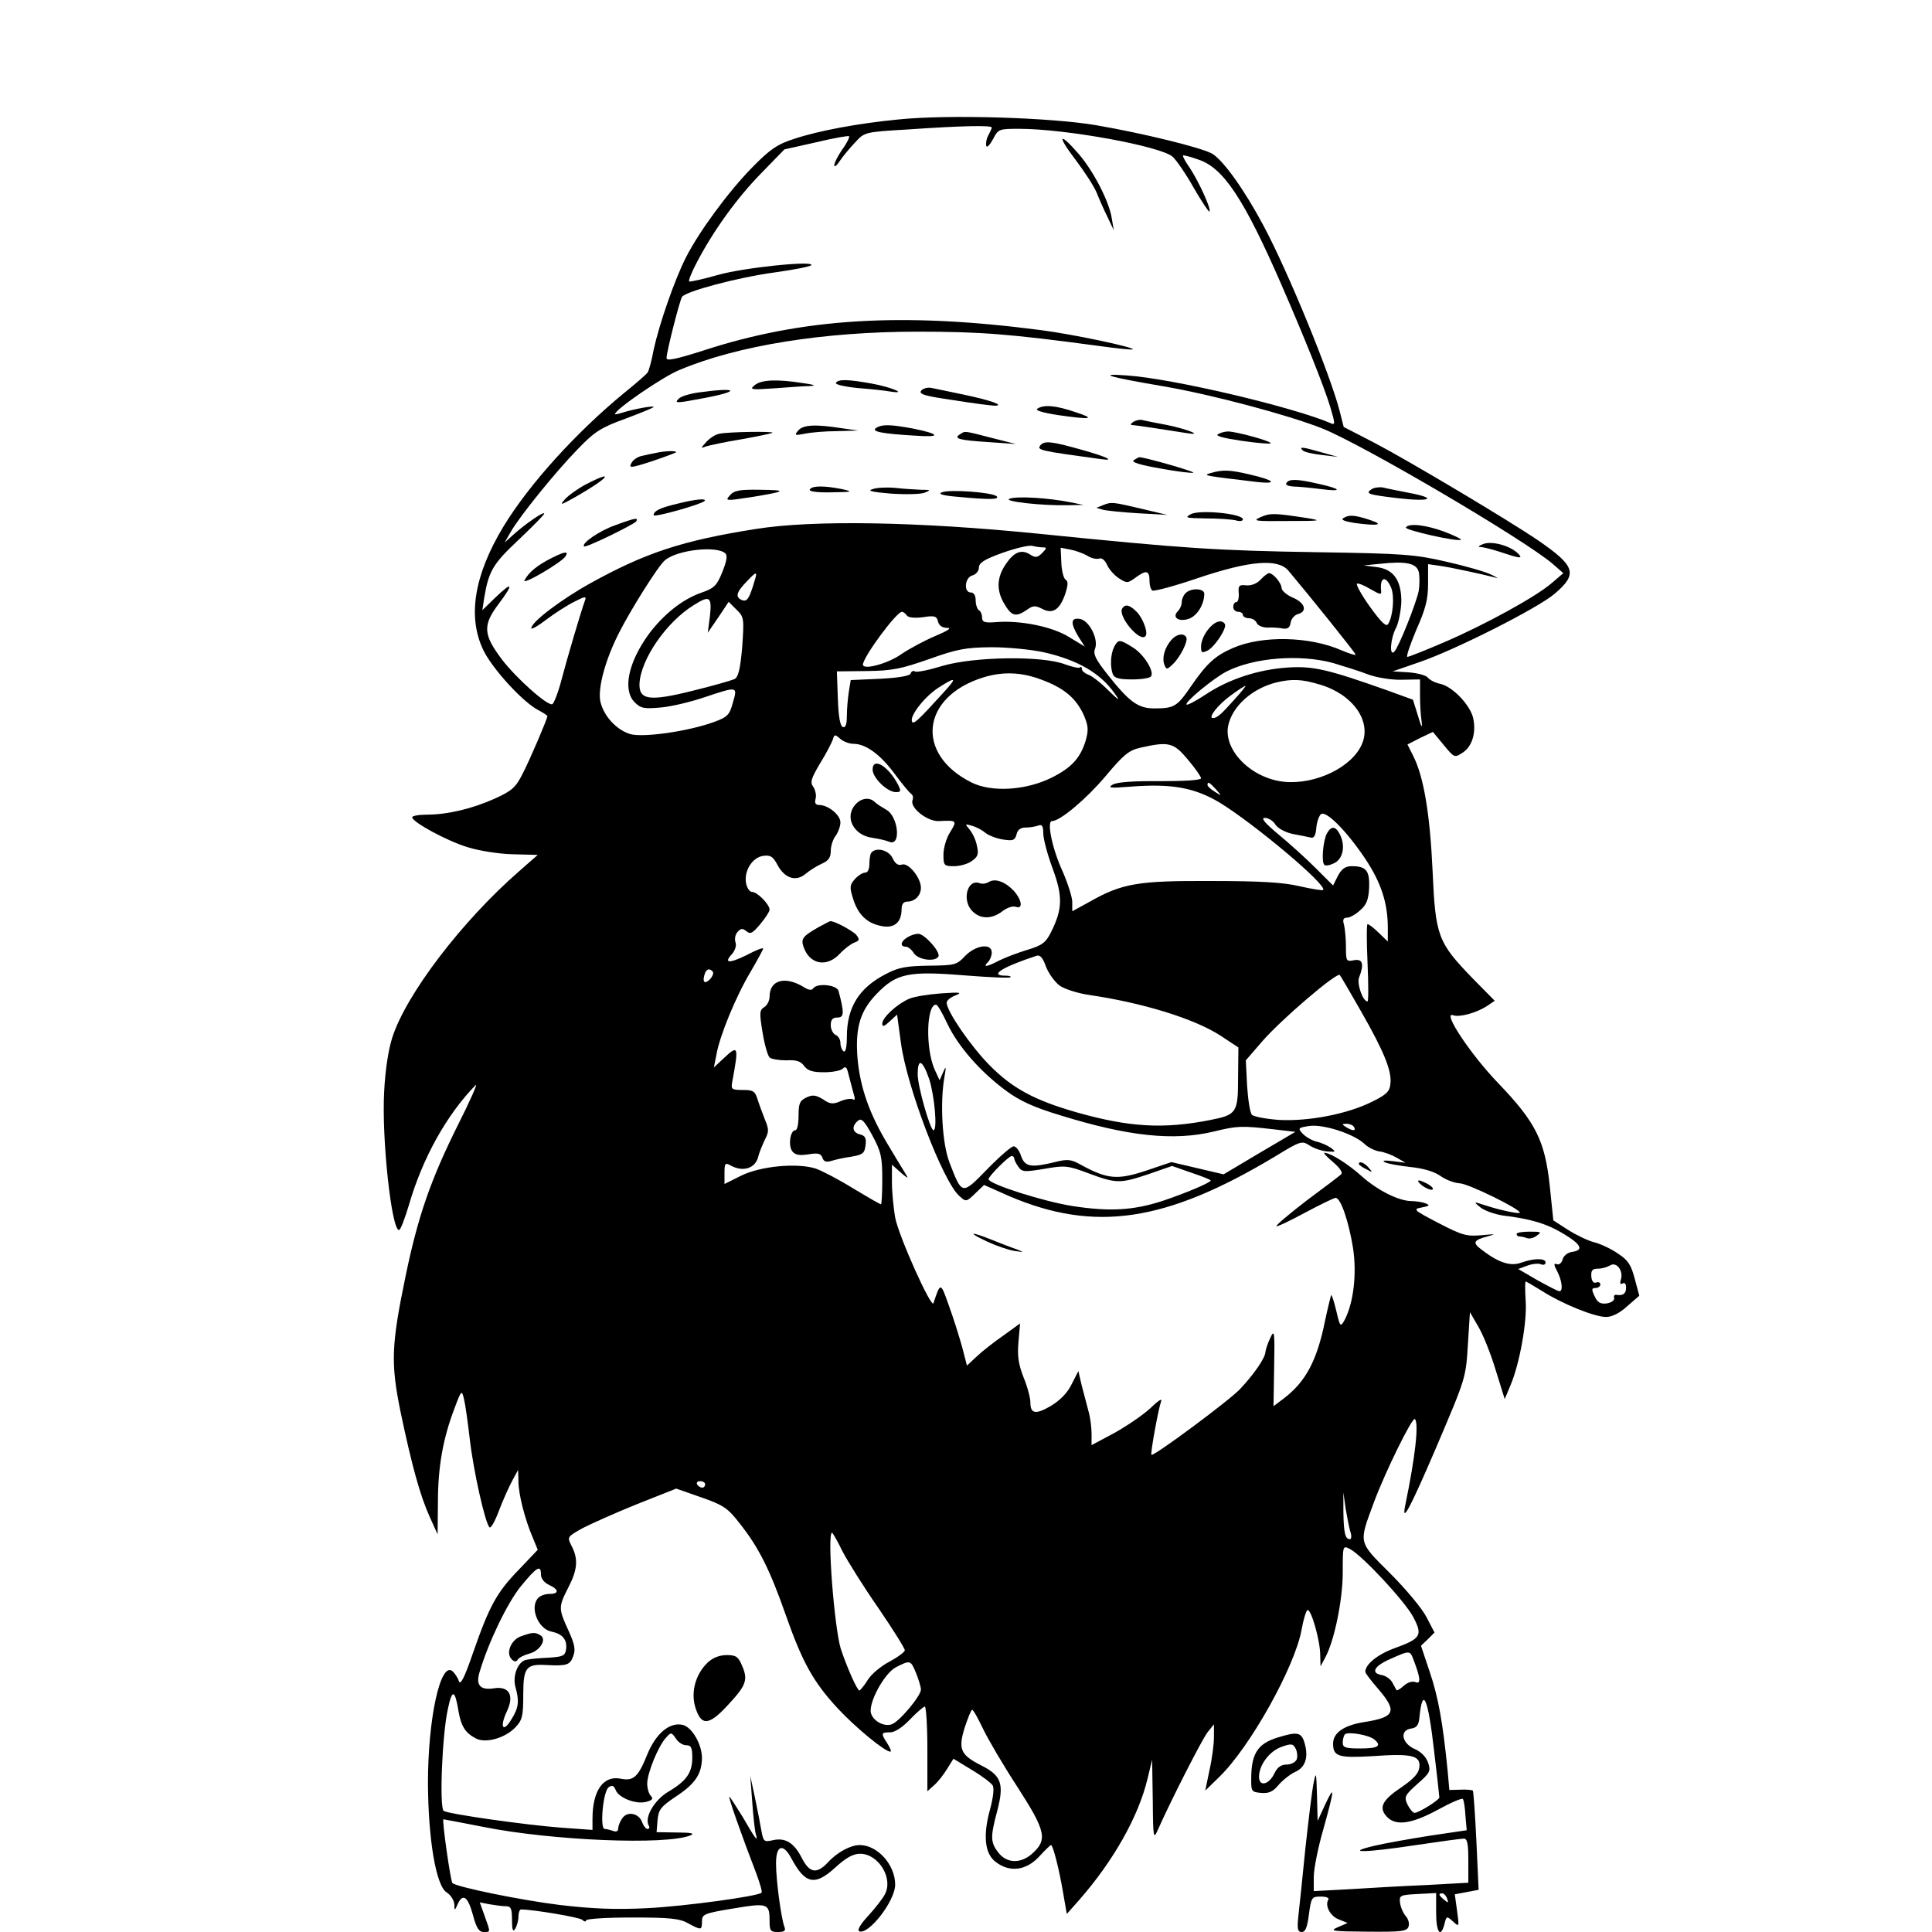 <?xml version="1.0" standalone="no"?>
<!DOCTYPE svg PUBLIC "-//W3C//DTD SVG 20010904//EN"
 "http://www.w3.org/TR/2001/REC-SVG-20010904/DTD/svg10.dtd">
<svg version="1.0" xmlns="http://www.w3.org/2000/svg"
 width="600pt" height="600pt" viewBox="0 0 600 600"
 preserveAspectRatio="xMidYMid meet">

<g transform="translate(0,600) scale(0.1,-0.1)"
fill="#000000" stroke="none">
<path d="M2790 5629 c-124 -12 -249 -35 -326 -61 -50 -16 -73 -32 -127 -87
-74 -75 -166 -200 -207 -281 -36 -71 -83 -208 -100 -286 -6 -34 -15 -66 -19
-71 -3 -5 -35 -33 -71 -62 -151 -124 -297 -285 -377 -417 -91 -151 -112 -281
-61 -385 29 -58 123 -161 171 -185 15 -8 27 -16 27 -18 0 -8 -55 -137 -77
-179 -21 -42 -33 -53 -86 -77 -71 -32 -148 -50 -212 -50 -25 0 -45 -4 -45 -8
0 -15 109 -74 172 -93 35 -11 97 -21 140 -22 l78 -2 -57 -50 c-178 -155 -352
-383 -395 -518 -12 -37 -22 -104 -25 -168 -8 -145 23 -429 46 -429 5 0 18 35
31 78 42 145 117 280 207 372 8 8 -17 -49 -56 -126 -84 -169 -123 -282 -161
-465 -45 -217 -47 -272 -16 -424 35 -167 61 -261 91 -327 l24 -53 1 100 c0
110 16 198 51 290 22 59 23 59 30 30 4 -16 12 -73 18 -125 11 -96 47 -258 61
-273 4 -5 17 18 29 50 12 32 31 74 41 93 l19 35 1 -35 c0 -40 20 -118 44 -174
l16 -39 -58 -61 c-70 -72 -92 -113 -143 -259 -26 -76 -39 -102 -44 -88 -3 10
-12 24 -20 31 -37 31 -76 -146 -76 -348 1 -175 25 -318 58 -339 13 -8 23 -25
24 -37 0 -21 1 -21 11 2 16 33 31 22 47 -36 10 -39 19 -52 32 -52 23 0 23 -3
4 50 l-15 42 31 -6 c17 -3 40 -6 50 -6 16 0 19 -8 19 -42 0 -32 3 -39 10 -28
5 8 10 25 10 38 0 12 4 22 8 22 37 0 180 -24 190 -32 6 -6 12 -7 12 -2 0 5 64
9 143 9 116 0 148 -3 174 -18 41 -22 43 -22 43 6 0 22 6 25 97 40 108 18 113
16 113 -40 0 -29 3 -33 26 -33 20 0 25 4 20 16 -10 27 -26 144 -26 197 0 57
22 64 48 15 43 -80 73 -86 138 -26 32 29 54 41 75 41 57 0 104 -76 77 -126 -6
-12 -29 -42 -51 -66 -26 -28 -36 -46 -28 -49 30 -10 111 95 111 145 0 62 -55
123 -110 123 -28 0 -70 -22 -99 -54 -35 -37 -57 -33 -81 14 -24 47 -51 64 -90
55 -27 -6 -29 -4 -35 27 -3 18 -12 65 -20 103 l-15 70 6 -80 c3 -44 8 -89 11
-100 8 -28 0 -18 -41 53 -21 34 -39 62 -41 62 -4 0 37 -117 84 -239 11 -30 19
-57 16 -59 -11 -11 -237 -42 -355 -48 -100 -5 -170 -2 -272 10 -122 15 -321
56 -333 68 -6 6 -33 198 -28 198 2 0 59 -11 126 -24 211 -42 565 -57 641 -26
15 6 3 9 -42 9 l-63 1 3 37 c3 33 10 42 56 73 61 40 81 70 82 120 0 42 -30 95
-59 103 -41 10 -84 -26 -111 -92 -28 -70 -43 -83 -82 -75 -54 11 -88 -36 -88
-125 l0 -34 -97 7 c-108 8 -349 42 -365 52 -14 9 -5 238 13 317 13 63 22 60
33 -8 8 -46 21 -67 54 -84 30 -16 91 1 123 35 21 22 24 35 24 101 0 85 9 96
73 92 62 -3 72 0 82 27 8 21 5 37 -15 81 -31 68 -31 72 0 133 29 56 31 89 10
129 -14 28 -14 28 34 55 27 14 103 48 170 75 l121 48 77 -27 c69 -24 83 -33
120 -81 59 -74 94 -144 143 -284 52 -148 86 -209 162 -291 56 -60 146 -134
163 -134 4 0 0 11 -9 25 -21 32 -20 35 8 35 15 0 38 15 62 40 21 22 42 40 46
40 4 0 8 -59 8 -132 l0 -131 20 18 c12 10 30 33 41 51 l20 32 56 -34 c32 -19
61 -41 66 -49 5 -9 1 -39 -8 -73 -23 -82 -17 -140 18 -165 43 -33 94 -26 134
17 18 20 35 36 37 36 6 0 25 -74 37 -145 l12 -69 39 44 c106 121 184 259 212
377 l14 58 2 -125 c1 -122 2 -124 17 -90 41 92 136 278 153 300 l20 25 0 -40
c0 -22 -6 -68 -14 -103 l-13 -63 44 43 c95 92 234 341 255 456 6 34 15 62 19
62 12 0 39 -97 39 -139 l1 -36 15 28 c28 52 54 178 54 264 0 84 0 84 23 72 38
-20 171 -163 196 -211 30 -57 24 -67 -59 -97 -52 -19 -90 -50 -90 -73 0 -4 18
-28 40 -53 60 -70 53 -88 -43 -103 -63 -10 -97 -33 -97 -67 0 -40 17 -45 121
-39 124 9 151 2 147 -34 -2 -19 -17 -36 -55 -62 -60 -40 -72 -63 -47 -91 28
-31 77 -24 160 21 40 22 75 37 77 33 3 -4 7 -28 8 -52 l4 -45 -115 -17 c-63
-10 -142 -24 -175 -32 -91 -22 -25 -21 133 3 74 11 140 20 148 20 11 0 14 -16
14 -69 l0 -68 -127 -7 c-71 -3 -179 -9 -240 -13 l-113 -6 0 44 c0 24 13 91 30
149 35 126 36 141 5 75 l-23 -50 -2 80 c-2 70 -3 75 -10 40 -5 -22 -16 -114
-26 -205 -9 -91 -19 -186 -22 -212 -4 -39 -2 -48 11 -48 11 0 17 15 22 55 7
53 9 55 37 55 17 0 27 -4 23 -10 -11 -18 6 -51 33 -61 l27 -11 -30 -13 c-27
-12 -19 -13 91 -14 104 -1 123 1 128 15 4 9 0 24 -8 33 -8 9 -16 27 -18 41 -3
24 0 25 55 28 l57 3 0 -61 c0 -61 14 -81 26 -35 6 25 7 25 26 8 20 -18 20 -18
13 33 l-7 51 37 7 37 7 -7 152 c-4 84 -9 154 -11 156 -2 2 -19 4 -38 3 l-35
-1 -5 57 c-15 151 -29 230 -55 307 l-28 84 21 20 21 21 -25 48 c-13 26 -64 87
-113 136 -100 100 -98 91 -50 221 35 94 119 265 127 258 13 -13 1 -119 -30
-268 -12 -60 15 -9 92 170 98 230 96 223 103 335 l6 95 26 -45 c15 -25 39 -85
54 -135 l28 -90 18 43 c28 66 52 197 47 263 -2 32 -2 59 0 59 3 0 26 -14 52
-30 61 -39 162 -80 198 -80 18 0 42 12 65 33 l38 33 -14 52 c-11 42 -20 58
-51 78 -21 15 -55 31 -75 36 -20 5 -57 23 -82 39 l-45 29 -11 106 c-15 142
-44 199 -160 320 -86 89 -176 225 -140 211 19 -7 71 7 104 28 l25 17 -70 71
c-107 111 -114 130 -123 332 -8 175 -27 292 -60 357 l-18 36 39 20 40 19 33
-40 c34 -41 34 -41 60 -24 29 19 42 62 32 107 -9 40 -63 97 -101 106 -16 3
-34 12 -40 20 -6 7 -33 14 -60 16 l-49 3 84 29 c111 38 368 168 419 212 73 62
65 86 -53 167 -93 63 -400 246 -507 302 l-95 49 -13 51 c-29 112 -159 430
-236 574 -59 111 -128 208 -162 225 -37 19 -212 62 -357 87 -139 24 -460 34
-615 18z m290 -25 c0 -3 -5 -14 -11 -25 -6 -11 -8 -25 -6 -32 2 -7 11 3 21 21
16 31 18 32 81 32 144 0 440 -54 477 -87 11 -10 41 -53 65 -96 25 -43 47 -76
49 -74 7 6 -33 93 -60 134 -14 20 -24 38 -22 40 1 2 24 -4 49 -13 77 -26 141
-123 257 -389 73 -168 130 -310 151 -378 16 -54 16 -58 1 -51 -117 50 -488
138 -632 148 -98 7 -56 -5 115 -34 150 -26 383 -88 490 -130 126 -50 633 -348
718 -422 l32 -28 -35 -30 c-49 -43 -210 -131 -336 -185 -58 -25 -109 -45 -113
-45 -5 0 8 37 27 83 29 65 37 95 37 143 l0 62 35 -5 c37 -5 141 -28 175 -37
11 -4 4 1 -15 10 -19 9 -82 27 -140 40 -95 22 -133 25 -395 29 -321 5 -419 12
-865 57 -376 38 -705 44 -884 15 -228 -36 -342 -74 -512 -168 -92 -51 -184
-121 -184 -140 0 -5 21 7 47 27 25 19 64 44 86 55 33 17 39 18 34 5 -11 -29
-56 -181 -74 -250 -10 -38 -23 -71 -28 -73 -16 -5 -114 83 -157 140 -58 77
-59 106 -9 172 48 64 43 71 -12 18 l-39 -38 6 40 c14 82 27 104 107 179 43 41
79 77 79 81 0 8 -56 -30 -94 -64 l-29 -26 19 33 c28 49 138 185 208 257 53 55
72 67 149 95 48 18 87 34 87 36 0 5 -59 -6 -92 -16 -16 -5 -28 -8 -28 -6 0 14
148 116 200 137 180 76 448 119 740 119 194 0 285 -7 560 -44 57 -8 106 -13
108 -11 7 6 -185 47 -287 60 -430 56 -739 37 -1048 -64 -82 -26 -113 -33 -113
-23 0 19 40 176 48 190 11 17 171 60 288 76 58 8 109 18 113 22 15 16 -210 -7
-290 -30 -46 -13 -86 -22 -89 -20 -2 3 8 29 24 59 51 98 124 199 198 275 l74
76 98 22 c54 13 100 21 103 19 2 -3 -7 -22 -22 -42 -14 -21 -25 -43 -24 -49 0
-6 8 0 17 14 9 14 31 40 47 57 30 33 30 33 165 41 173 12 260 13 260 6z m160
-1304 c11 0 11 -3 -3 -17 -15 -15 -21 -16 -38 -5 -27 17 -50 8 -76 -31 -28
-41 -29 -82 -3 -124 22 -37 35 -40 69 -17 19 14 26 14 48 3 32 -17 54 -3 71
46 9 28 10 40 1 45 -6 4 -12 28 -13 53 l-2 46 31 -6 c16 -3 40 -12 52 -19 12
-8 28 -11 36 -9 8 4 18 -4 25 -19 6 -14 23 -33 37 -42 25 -16 27 -16 54 4 32
23 41 20 41 -14 0 -13 4 -25 9 -28 5 -3 69 14 142 39 161 54 247 61 280 23 64
-76 209 -256 209 -261 0 -3 -19 3 -43 13 -99 44 -247 47 -337 8 -56 -24 -82
-48 -131 -119 -43 -63 -52 -69 -114 -69 -51 0 -78 20 -146 106 -37 47 -45 63
-38 80 11 30 -19 88 -48 92 -28 4 -29 -13 -4 -55 l20 -31 -48 29 c-52 33 -152
53 -227 47 -36 -3 -44 0 -44 14 0 9 -4 20 -10 23 -5 3 -10 17 -10 31 0 15 -6
24 -15 24 -23 0 -19 47 5 53 11 3 20 14 20 24 0 15 17 26 73 46 39 14 81 24
92 22 11 -3 27 -5 35 -5z m-987 -19 c7 -7 3 -26 -10 -58 -17 -42 -25 -50 -66
-64 -59 -21 -116 -67 -162 -128 -64 -88 -82 -174 -44 -212 19 -19 29 -21 83
-16 33 3 94 18 135 32 102 34 102 34 87 -17 -10 -38 -17 -45 -58 -60 -79 -29
-218 -49 -260 -38 -44 13 -85 58 -94 104 -7 42 16 127 58 210 37 73 123 210
143 226 39 33 163 46 188 21z m2153 -57 c3 -13 3 -40 0 -59 -8 -39 -62 -175
-76 -189 -16 -16 -12 42 6 75 8 17 15 53 16 81 0 67 -25 101 -78 107 l-39 5
50 5 c81 9 114 2 121 -25z m-2062 -26 c-17 -58 -24 -67 -39 -62 -22 9 -19 24
12 56 32 34 36 35 27 6z m1977 -25 c10 -27 5 -87 -10 -111 -6 -10 -22 6 -56
53 -26 36 -44 69 -41 72 3 3 21 -4 41 -16 33 -19 36 -19 34 -4 -4 43 16 46 32
6z m-2116 -85 l-7 -53 33 48 32 48 24 -24 c24 -23 24 -28 18 -116 -6 -69 -12
-94 -24 -100 -9 -4 -67 -21 -129 -36 -135 -34 -168 -29 -166 22 4 76 84 192
169 244 49 31 56 26 50 -33z m611 1 c4 -7 23 -9 49 -6 37 6 44 4 48 -13 3 -13
14 -20 29 -20 15 0 1 -9 -37 -25 -33 -14 -80 -39 -105 -56 -42 -30 -120 -51
-120 -33 0 23 104 164 121 164 4 0 11 -5 15 -11z m427 -115 c105 -24 175 -65
219 -128 18 -25 14 -23 -21 11 -23 23 -51 45 -62 48 -10 4 -19 11 -19 17 0 6
-3 9 -6 5 -3 -3 -25 2 -47 10 -69 27 -282 24 -380 -5 -42 -13 -81 -21 -86 -17
-5 3 -11 0 -13 -7 -3 -7 -37 -13 -95 -16 l-91 -4 -6 -37 c-3 -20 -6 -53 -6
-74 0 -27 -4 -37 -12 -35 -9 3 -14 32 -16 89 l-3 84 93 1 c80 1 107 7 193 37
87 31 112 36 193 37 51 0 125 -7 165 -16z m897 -33 c36 -11 85 -26 110 -36 25
-9 71 -17 103 -16 l57 1 0 -49 c0 -27 2 -64 5 -82 3 -23 -1 -18 -11 17 l-16
51 -77 28 c-186 66 -232 77 -311 72 -92 -6 -184 -36 -256 -84 -30 -20 -57 -34
-59 -31 -7 7 83 81 123 102 85 44 229 55 332 27z m-905 -52 c70 -26 106 -57
130 -108 15 -35 16 -47 7 -80 -17 -56 -45 -86 -108 -117 -80 -39 -185 -45
-247 -14 -176 88 -156 266 36 326 61 19 119 17 182 -7z m-306 -41 c-79 -87
-93 -100 -97 -88 -6 18 39 76 82 104 56 36 60 33 15 -16z m1170 26 c102 -30
161 -113 131 -184 -30 -72 -143 -127 -241 -118 -102 10 -189 97 -175 173 12
61 74 117 151 136 48 11 78 10 134 -7z m-265 -46 c-40 -45 -54 -58 -67 -58
-17 0 16 42 55 70 23 17 43 30 46 30 2 0 -13 -19 -34 -42z m-1183 -138 c38 0
84 -34 128 -94 22 -30 45 -57 50 -61 6 -3 8 -12 5 -20 -9 -23 45 -66 81 -65
57 3 58 2 36 -34 -12 -18 -21 -50 -21 -70 0 -34 2 -36 33 -36 18 0 43 7 55 16
19 13 22 22 16 47 -3 18 -14 40 -23 51 -15 18 -15 18 9 11 14 -4 32 -14 41
-22 9 -7 33 -17 53 -20 32 -5 38 -3 43 16 3 14 13 21 28 21 13 0 30 3 39 6 12
5 16 -1 16 -24 0 -17 13 -66 29 -109 32 -87 31 -126 -5 -198 -16 -32 -27 -41
-74 -55 -30 -9 -69 -24 -87 -33 -38 -20 -52 -22 -35 -5 7 7 12 20 12 30 0 30
-50 23 -83 -11 -26 -28 -32 -29 -112 -30 -69 -1 -94 -5 -132 -25 -85 -43 -123
-104 -123 -196 0 -32 -4 -49 -10 -45 -5 3 -10 15 -10 26 0 11 -7 22 -15 25 -8
4 -15 17 -15 30 0 18 6 24 21 24 21 0 21 16 3 83 -6 19 -68 25 -79 7 -4 -6
-14 -5 -28 4 -58 36 -107 23 -107 -29 0 -13 -8 -28 -17 -33 -14 -9 -15 -17 -5
-77 6 -38 16 -73 22 -79 5 -5 29 -9 52 -9 31 2 45 -3 55 -17 11 -15 26 -20 62
-20 26 0 52 5 58 11 9 9 13 5 18 -17 4 -16 11 -42 15 -57 6 -18 6 -26 -1 -21
-6 3 -23 1 -39 -6 -23 -10 -33 -9 -54 6 -22 13 -32 15 -51 6 -21 -10 -25 -18
-25 -57 0 -25 -4 -45 -10 -45 -16 0 -23 -49 -9 -66 9 -11 22 -13 49 -9 30 5
39 3 44 -10 4 -13 12 -15 29 -10 12 4 40 10 62 13 35 6 40 11 43 35 3 22 -1
30 -17 34 -24 6 -27 25 -7 42 11 10 20 1 45 -45 27 -50 31 -67 31 -136 0 -43
-2 -78 -4 -78 -3 0 -41 22 -86 49 -45 28 -97 55 -117 62 -57 18 -170 8 -231
-22 l-52 -26 0 34 c0 31 2 33 20 23 37 -20 74 -9 84 25 4 17 15 42 22 57 12
23 12 31 0 60 -7 18 -18 47 -23 63 -8 26 -13 30 -46 30 -35 0 -37 2 -33 25 21
113 19 116 -27 73 l-30 -28 8 40 c10 58 60 180 106 257 21 36 39 69 39 72 0 4
-23 -5 -51 -20 -55 -27 -73 -26 -45 4 9 11 14 26 10 36 -3 9 -1 23 6 31 10 12
16 13 28 3 12 -10 19 -7 43 22 16 19 29 39 29 45 0 16 -38 55 -54 55 -8 0 -16
12 -19 27 -7 38 19 80 53 85 23 3 31 -2 45 -29 23 -42 58 -52 88 -26 12 10 34
24 50 31 20 9 27 19 27 39 0 16 7 37 15 47 8 11 15 30 15 42 0 23 -38 54 -66
54 -11 0 -15 6 -11 20 3 10 -1 27 -7 36 -11 14 -7 26 20 72 19 30 36 64 40 74
5 18 7 18 23 4 10 -9 28 -16 42 -16z m1038 -49 c23 -27 41 -53 41 -58 0 -6
-54 -9 -127 -9 -85 1 -135 -3 -148 -11 -16 -10 -6 -11 56 -6 128 10 198 -3
276 -49 108 -66 337 -258 322 -272 -2 -2 -35 3 -74 12 -51 12 -125 16 -275 16
-226 1 -275 -7 -377 -65 l-53 -29 0 29 c0 15 -14 58 -30 95 -32 69 -50 156
-33 156 25 0 106 68 166 139 57 68 73 81 109 89 88 20 103 16 147 -37z m87
-92 c19 -22 19 -22 -3 -8 -13 8 -23 17 -23 21 0 12 6 9 26 -13z m464 -216 c49
-74 70 -137 70 -215 l0 -42 -28 27 c-15 15 -31 27 -35 27 -3 0 -3 -54 0 -120
3 -66 3 -120 0 -120 -15 0 -34 56 -26 75 16 41 11 58 -16 53 -24 -5 -25 -3
-25 41 0 25 -3 56 -6 69 -5 16 -2 22 9 22 9 0 27 10 41 23 20 17 26 33 28 70
2 53 -9 67 -54 67 -20 0 -31 -8 -43 -30 l-15 -30 -54 54 c-30 30 -82 77 -116
105 -43 36 -55 51 -42 51 11 0 26 -9 33 -21 8 -12 31 -24 54 -29 22 -4 47 -9
55 -11 11 -3 16 6 18 31 2 19 9 38 15 42 17 10 80 -54 137 -139z m-949 -394
c16 -11 57 -24 92 -29 164 -24 325 -73 407 -126 l56 -37 -1 -93 c0 -109 -4
-116 -85 -132 -146 -29 -253 -23 -418 24 -129 37 -198 74 -269 146 -59 60
-133 168 -133 194 0 7 12 17 28 23 22 9 14 10 -45 6 -40 -3 -85 -10 -100 -17
-37 -16 -83 -58 -83 -77 0 -11 6 -9 23 7 l23 21 12 -88 c18 -136 130 -429 181
-475 21 -19 22 -19 49 7 l28 27 79 -35 c265 -113 486 -80 824 123 82 50 84 50
109 34 14 -9 39 -17 55 -18 26 -2 27 -1 9 12 -10 7 -30 16 -45 19 -14 4 -33
15 -42 25 -15 16 -13 18 20 23 43 7 139 -24 172 -55 12 -12 34 -22 47 -24 13
-1 37 -10 53 -19 l28 -16 -40 5 c-24 3 -34 2 -25 -3 8 -5 44 -11 78 -15 41 -4
75 -14 94 -27 16 -12 44 -23 62 -24 26 -1 186 -79 186 -91 0 -5 -59 7 -105 22
-40 13 -40 13 -17 -6 13 -10 44 -21 70 -25 85 -10 136 -25 190 -58 54 -33 61
-50 23 -55 -13 -2 -26 -13 -28 -23 -3 -11 -11 -18 -18 -15 -10 4 -10 -2 1 -22
15 -29 19 -62 7 -62 -5 0 -35 16 -68 34 l-60 35 27 10 c15 6 35 8 43 5 8 -4
15 -1 15 5 0 14 -35 14 -75 0 -34 -13 -72 0 -125 41 -28 21 -24 29 22 41 26 7
22 7 -20 3 -47 -4 -60 -1 -135 38 -77 40 -80 43 -52 48 25 5 27 7 12 13 -10 4
-31 7 -45 7 -40 1 -105 34 -154 78 -40 36 -96 72 -115 72 -4 0 8 -13 27 -29
22 -19 31 -33 25 -38 -5 -5 -54 -42 -108 -82 -53 -41 -95 -76 -93 -79 3 -2 43
17 89 42 47 25 90 46 95 46 16 0 41 -75 54 -156 12 -79 2 -169 -26 -223 -13
-23 -14 -23 -26 28 -7 29 -14 51 -16 49 -1 -2 -10 -38 -19 -80 -25 -124 -60
-189 -128 -241 l-32 -24 2 121 c2 111 1 119 -12 91 -8 -16 -14 -36 -15 -43 0
-18 -34 -68 -79 -116 -34 -36 -270 -211 -275 -204 -4 4 21 139 29 163 6 14 -4
9 -31 -17 -21 -20 -72 -55 -111 -77 l-73 -39 0 35 c0 20 -4 52 -10 72 -5 20
-15 56 -21 80 l-10 43 -21 -41 c-13 -27 -36 -50 -64 -67 -48 -28 -64 -25 -64
11 0 13 -9 48 -21 77 -16 41 -20 67 -16 111 l5 57 -51 -37 c-29 -20 -66 -49
-83 -65 l-31 -29 -15 58 c-9 32 -27 90 -41 128 -26 74 -26 74 -48 8 -6 -19
-108 208 -119 266 -5 30 -10 79 -10 109 l0 55 27 -24 c14 -13 24 -19 21 -14
-3 6 -29 47 -56 93 -62 101 -91 185 -99 277 -7 94 8 145 60 199 61 63 98 71
271 57 76 -6 141 -9 144 -6 3 3 -4 5 -16 5 -52 0 -9 27 98 62 10 3 19 -7 28
-33 8 -21 27 -48 43 -60z m-1078 44 c8 -7 -11 -33 -23 -33 -5 0 -6 9 -3 20 5
20 15 25 26 13z m2014 -124 c72 -126 96 -186 91 -225 -2 -24 -13 -34 -58 -56
-76 -38 -197 -61 -288 -56 -40 3 -78 10 -84 16 -6 6 -12 46 -15 90 l-4 79 51
59 c58 67 232 216 241 206 3 -4 33 -55 66 -113z m-1285 -38 c33 -70 102 -149
182 -208 43 -32 87 -52 170 -77 210 -65 351 -80 476 -50 73 18 87 18 184 7
l69 -8 -112 -66 -111 -66 -81 19 -81 19 -80 -27 c-88 -29 -119 -26 -200 18
-32 18 -42 19 -82 9 -74 -18 -93 -15 -105 19 -5 17 -16 30 -23 30 -7 0 -44
-32 -82 -71 -79 -81 -78 -81 -117 20 -23 59 -30 186 -16 266 6 34 5 36 -4 15
l-11 -25 -16 35 c-28 65 -25 200 5 200 5 0 20 -27 35 -59z m-56 -173 c16 -50
26 -158 13 -158 -10 0 -49 136 -49 173 0 53 15 46 36 -15z m1319 -148 c8 -13
-5 -13 -25 0 -13 8 -13 10 2 10 9 0 20 -4 23 -10z m-1055 -98 c0 -5 6 -16 13
-26 11 -16 19 -16 80 -6 63 11 72 11 138 -14 86 -32 98 -32 187 -2 l72 25 60
-21 c33 -11 60 -22 60 -24 0 -7 -82 -41 -151 -64 -90 -29 -162 -33 -275 -16
-92 14 -264 69 -264 84 0 9 63 72 72 72 4 0 8 -4 8 -8z m1884 -375 c-4 -13 -2
-17 5 -13 7 4 11 -1 11 -13 0 -19 -10 -26 -32 -22 -5 0 -7 -5 -5 -11 1 -7 -10
-14 -24 -16 -19 -2 -28 3 -37 23 -10 21 -9 25 3 25 8 0 15 5 15 11 0 6 -6 9
-13 6 -8 -3 -14 4 -15 19 -1 19 3 24 21 24 12 0 29 5 37 10 20 13 42 -16 34
-43z m-2844 -637 c0 -5 -4 -10 -9 -10 -6 0 -13 5 -16 10 -3 6 1 10 9 10 9 0
16 -4 16 -10z m2004 -148 c4 -12 3 -22 -2 -22 -14 0 -19 18 -20 85 l0 60 7
-50 c5 -28 11 -61 15 -73z m-1578 -59 c16 -31 66 -111 112 -177 45 -66 82
-125 82 -131 0 -5 -21 -21 -47 -35 -27 -14 -57 -39 -68 -57 -11 -18 -23 -32
-26 -33 -7 0 -40 75 -58 130 -20 66 -43 360 -27 360 2 0 17 -26 32 -57z m-936
-73 c0 -12 10 -25 25 -32 31 -14 32 -28 2 -28 -13 0 -28 -5 -35 -12 -28 -28
-2 -96 40 -105 35 -7 50 -25 46 -55 -3 -20 -9 -23 -53 -26 -27 -1 -60 -4 -72
-7 -25 -6 -42 -50 -32 -85 12 -43 10 -64 -13 -100 -26 -43 -37 -24 -14 25 24
50 7 79 -39 72 -43 -7 -58 9 -46 49 27 92 86 215 128 267 50 61 63 69 63 37z
m2710 -265 c22 -57 23 -76 6 -69 -10 4 -25 -1 -36 -11 -11 -10 -21 -16 -23
-14 -1 2 -7 13 -13 24 -6 11 -21 21 -33 23 -35 6 -24 28 27 50 60 27 61 27 72
-3z m-1545 -41 c8 -20 15 -43 15 -51 0 -20 -68 -101 -91 -108 -23 -8 -56 9
-64 34 -9 31 40 123 77 143 45 23 46 23 63 -18z m1609 -244 c9 -74 16 -138 16
-142 0 -8 -64 -48 -77 -48 -5 0 -15 12 -22 26 -11 24 -8 29 31 64 39 34 42 40
33 66 -6 18 -23 35 -43 43 -39 18 -46 58 -9 63 16 2 23 11 25 33 10 101 27 63
46 -105z m-1402 73 c15 -32 63 -114 108 -183 89 -138 94 -164 44 -208 -35 -30
-77 -29 -103 4 -25 32 -26 48 -4 130 22 84 13 110 -49 141 -65 33 -73 50 -52
118 10 30 20 55 23 55 4 0 18 -26 33 -57z m-921 -53 c15 0 19 -7 19 -38 0 -47
-18 -73 -74 -106 -44 -26 -76 -81 -61 -106 3 -5 2 -10 -4 -10 -5 0 -12 9 -16
19 -9 29 -45 38 -62 15 -7 -10 -13 -24 -13 -32 0 -9 -6 -12 -16 -8 -9 3 -20 6
-26 6 -16 0 -5 120 13 130 10 7 16 4 21 -9 9 -24 62 -45 94 -37 20 5 24 10 15
19 -6 6 -11 23 -11 38 0 32 34 116 58 142 16 18 17 18 31 -2 7 -12 22 -21 32
-21z m2137 18 c24 -20 12 -28 -43 -28 -47 0 -55 3 -55 18 0 10 3 22 7 26 10 9
74 -2 91 -16z m226 -494 c5 -14 4 -15 -9 -4 -17 14 -19 20 -6 20 5 0 12 -7 15
-16z"/>
<path d="M3340 5504 c28 -37 58 -83 66 -103 8 -20 23 -54 34 -76 l19 -40 -6
35 c-7 52 -57 149 -104 203 -61 70 -67 57 -9 -19z"/>
<path d="M2344 4804 c-17 -14 -13 -15 60 -10 43 3 93 7 110 7 22 1 17 4 -19 9
-81 13 -130 11 -151 -6z"/>
<path d="M2596 4811 c-3 -5 27 -12 67 -16 39 -3 86 -8 102 -11 57 -9 3 14 -59
25 -72 13 -103 14 -110 2z"/>
<path d="M2861 4787 c-9 -11 11 -17 102 -30 61 -10 119 -17 127 -17 31 1 -14
17 -95 34 -44 9 -90 19 -101 21 -12 3 -27 -1 -33 -8z"/>
<path d="M2168 4781 c-27 -4 -53 -12 -60 -19 -15 -15 -9 -15 80 2 116 22 102
34 -20 17z"/>
<path d="M3222 4731 c-9 -5 13 -12 63 -20 104 -15 120 -12 55 9 -61 21 -98 24
-118 11z"/>
<path d="M3520 4690 c-8 -5 -10 -10 -5 -10 9 0 102 -14 170 -25 55 -9 3 12
-60 25 -33 6 -67 13 -75 15 -8 3 -22 0 -30 -5z"/>
<path d="M2479 4663 c-13 -15 -11 -16 20 -10 18 4 63 8 100 8 l66 2 -50 7
c-83 13 -121 11 -136 -7z"/>
<path d="M2721 4671 c-17 -11 17 -18 122 -24 81 -6 77 5 -7 22 -71 13 -96 14
-115 2z"/>
<path d="M2234 4653 c-12 -2 -30 -14 -40 -25 -19 -21 -19 -21 0 -14 10 3 60
14 110 22 50 9 93 18 95 20 5 5 -137 3 -165 -3z"/>
<path d="M2981 4651 c-21 -13 -3 -18 89 -24 l85 -6 -75 19 c-89 23 -82 22 -99
11z"/>
<path d="M3782 4651 c-8 -5 20 -12 74 -20 47 -7 88 -10 90 -8 6 6 -107 37
-132 37 -10 0 -25 -4 -32 -9z"/>
<path d="M3231 4617 c-12 -15 -1 -17 189 -43 45 -6 18 7 -60 29 -96 27 -116
29 -129 14z"/>
<path d="M4046 4601 c5 -5 32 -11 59 -14 l50 -6 -50 14 c-59 17 -73 19 -59 6z"/>
<path d="M2035 4593 c-11 -2 -30 -6 -42 -9 -12 -2 -27 -12 -32 -22 -9 -16 -3
-16 62 5 39 13 73 26 76 28 5 6 -35 5 -64 -2z"/>
<path d="M3521 4571 c-9 -6 19 -15 83 -26 53 -10 99 -15 102 -13 4 4 -154 49
-168 48 -2 0 -9 -4 -17 -9z"/>
<path d="M3760 4531 c-26 -8 -22 -8 145 -28 65 -7 52 6 -22 23 -63 15 -85 16
-123 5z"/>
<path d="M1820 4496 c-25 -13 -54 -34 -65 -46 -18 -20 -15 -20 31 6 102 58
129 89 34 40z"/>
<path d="M3995 4500 c-4 -6 6 -10 22 -11 15 0 54 -4 86 -8 69 -9 63 1 -11 17
-65 15 -89 15 -97 2z"/>
<path d="M2515 4480 c-4 -6 20 -10 67 -9 66 1 69 2 33 10 -55 11 -93 11 -100
-1z"/>
<path d="M2710 4481 c-18 -5 -3 -9 57 -14 46 -3 93 -2 105 3 20 8 19 9 -13 9
-20 1 -56 3 -80 6 -24 2 -55 1 -69 -4z"/>
<path d="M4260 4481 c-21 -14 -13 -17 80 -28 101 -12 127 -1 38 16 -35 7 -72
14 -83 17 -11 2 -27 0 -35 -5z"/>
<path d="M2267 4462 c-16 -18 -14 -18 65 -6 111 18 116 22 27 23 -61 1 -79 -2
-92 -17z"/>
<path d="M2925 4471 c-13 -5 2 -10 50 -14 96 -9 131 -9 120 2 -14 12 -146 22
-170 12z"/>
<path d="M3135 4451 c-21 -8 101 -22 184 -20 l46 1 -40 8 c-69 14 -169 20
-190 11z"/>
<path d="M2105 4436 c-56 -13 -75 -23 -75 -36 0 -8 146 33 158 44 8 9 -28 6
-83 -8z"/>
<path d="M3425 4431 l-20 -8 20 -6 c11 -3 61 -8 110 -11 l90 -5 -80 19 c-90
21 -93 22 -120 11z"/>
<path d="M3698 4403 c-20 -11 -15 -12 47 -13 39 0 80 -3 93 -6 12 -4 22 -2 22
3 0 18 -136 31 -162 16z"/>
<path d="M3915 4394 c-27 -12 -18 -13 85 -12 101 0 108 1 60 9 -104 16 -115
16 -145 3z"/>
<path d="M4172 4391 c-9 -5 3 -10 34 -15 73 -10 95 -6 49 9 -48 16 -66 17 -83
6z"/>
<path d="M1911 4369 c-49 -17 -107 -57 -97 -66 5 -5 155 68 162 78 7 12 -3 11
-65 -12z"/>
<path d="M4366 4362 c-5 -8 163 -46 171 -38 2 2 -21 13 -52 25 -57 21 -110 27
-119 13z"/>
<path d="M4605 4310 c-15 -6 -16 -9 -4 -9 9 -1 41 -9 73 -20 45 -15 54 -15 44
-4 -22 27 -85 45 -113 33z"/>
<path d="M1715 4268 c-46 -23 -73 -45 -86 -70 -10 -18 115 55 127 74 11 17 -1
16 -41 -4z"/>
<path d="M3915 4200 c-11 -12 -28 -19 -44 -18 -23 3 -26 -1 -24 -24 1 -16 -2
-28 -8 -28 -5 0 -9 -7 -9 -15 0 -8 7 -15 15 -15 8 0 15 -4 15 -10 0 -5 9 -10
19 -10 10 0 21 -7 24 -15 4 -8 18 -14 34 -14 15 1 37 -1 48 -3 14 -2 21 3 23
18 2 12 12 24 23 27 30 8 22 35 -16 51 -19 8 -35 22 -35 30 0 15 -26 46 -39
46 -4 0 -16 -9 -26 -20z"/>
<path d="M3682 4158 c-7 -7 -12 -19 -12 -28 0 -9 -5 -21 -12 -28 -20 -20 4
-35 36 -23 25 10 46 45 46 77 0 17 -41 19 -58 2z"/>
<path d="M3485 4110 c-14 -23 54 -105 72 -86 10 9 -7 56 -27 76 -22 22 -36 25
-45 10z"/>
<path d="M3751 4044 c-12 -15 -21 -37 -21 -51 0 -21 2 -22 21 -13 23 13 60 70
53 82 -10 16 -33 8 -53 -18z"/>
<path d="M3638 4013 c-21 -24 -30 -56 -22 -77 6 -16 8 -16 25 0 24 22 50 74
43 85 -8 14 -30 10 -46 -8z"/>
<path d="M3460 3991 c-11 -22 -13 -61 -4 -85 5 -12 20 -16 59 -16 30 0 57 4
60 10 10 16 -24 70 -58 90 -40 25 -44 25 -57 1z"/>
<path d="M2710 3610 c0 -26 46 -70 72 -70 16 0 17 3 7 23 -30 58 -79 87 -79
47z"/>
<path d="M2657 3502 c-36 -39 -6 -97 53 -104 19 -3 42 -8 51 -12 39 -17 29 81
-10 100 -12 7 -28 17 -34 23 -16 16 -42 13 -60 -7z"/>
<path d="M2707 3353 c-4 -3 -7 -19 -7 -35 0 -17 -5 -28 -13 -28 -8 0 -22 -9
-32 -20 -16 -18 -17 -25 -6 -60 15 -50 44 -78 89 -86 40 -8 62 12 62 53 0 15
6 23 18 23 23 0 42 19 42 43 0 31 -39 79 -59 72 -12 -4 -21 3 -29 20 -11 24
-49 35 -65 18z"/>
<path d="M3071 3261 c-8 -5 -20 -7 -28 -4 -39 15 -57 -53 -23 -87 25 -25 60
-25 93 0 14 11 32 17 41 14 24 -9 20 21 -6 50 -27 28 -57 39 -77 27z"/>
<path d="M2541 3120 c-47 -27 -54 -35 -46 -59 18 -56 72 -67 113 -23 15 16 35
31 46 35 16 6 16 10 5 24 -12 13 -71 45 -81 42 -2 0 -18 -9 -37 -19z"/>
<path d="M2818 3089 c-21 -12 -24 -29 -5 -29 7 0 18 -9 25 -20 13 -21 66 -28
76 -11 9 13 -43 71 -62 71 -10 0 -25 -5 -34 -11z"/>
<path d="M4121 3412 c-12 -22 -18 -89 -8 -98 4 -4 18 -1 32 6 27 15 34 55 15
91 -13 24 -26 24 -39 1z"/>
<path d="M4220 2385 c0 -2 10 -10 23 -16 20 -11 21 -11 8 4 -13 16 -31 23 -31
12z"/>
<path d="M4405 2330 c9 -15 45 -32 45 -22 0 5 -12 14 -26 20 -14 7 -23 8 -19
2z"/>
<path d="M4710 2168 c0 -5 4 -8 9 -8 5 0 15 -2 23 -5 7 -3 22 0 31 8 16 11 13
12 -23 12 -22 0 -40 -3 -40 -7z"/>
<path d="M3066 2144 c28 -13 66 -26 85 -29 29 -4 30 -4 9 4 -14 5 -49 18 -78
30 -70 28 -80 25 -16 -5z"/>
<path d="M1617 918 c-30 -11 -47 -52 -28 -71 8 -8 14 -9 19 -1 4 6 19 14 34
18 34 8 57 44 37 57 -17 11 -26 10 -62 -3z"/>
<path d="M2198 837 c-37 -35 -53 -90 -39 -138 18 -59 41 -59 98 2 60 64 67 81
48 125 -12 29 -19 34 -48 34 -22 0 -43 -8 -59 -23z"/>
<path d="M3968 604 c-59 -18 -80 -47 -82 -116 -1 -52 -1 -53 30 -56 24 -2 37
3 55 25 13 15 36 33 51 40 32 14 42 45 30 88 -10 36 -22 38 -84 19z m59 -68
c-4 -9 -18 -16 -31 -16 -17 0 -29 -8 -38 -27 -17 -36 -48 -43 -48 -11 0 37 33
80 70 93 31 11 36 10 44 -6 5 -10 6 -25 3 -33z"/>
</g>
</svg>
